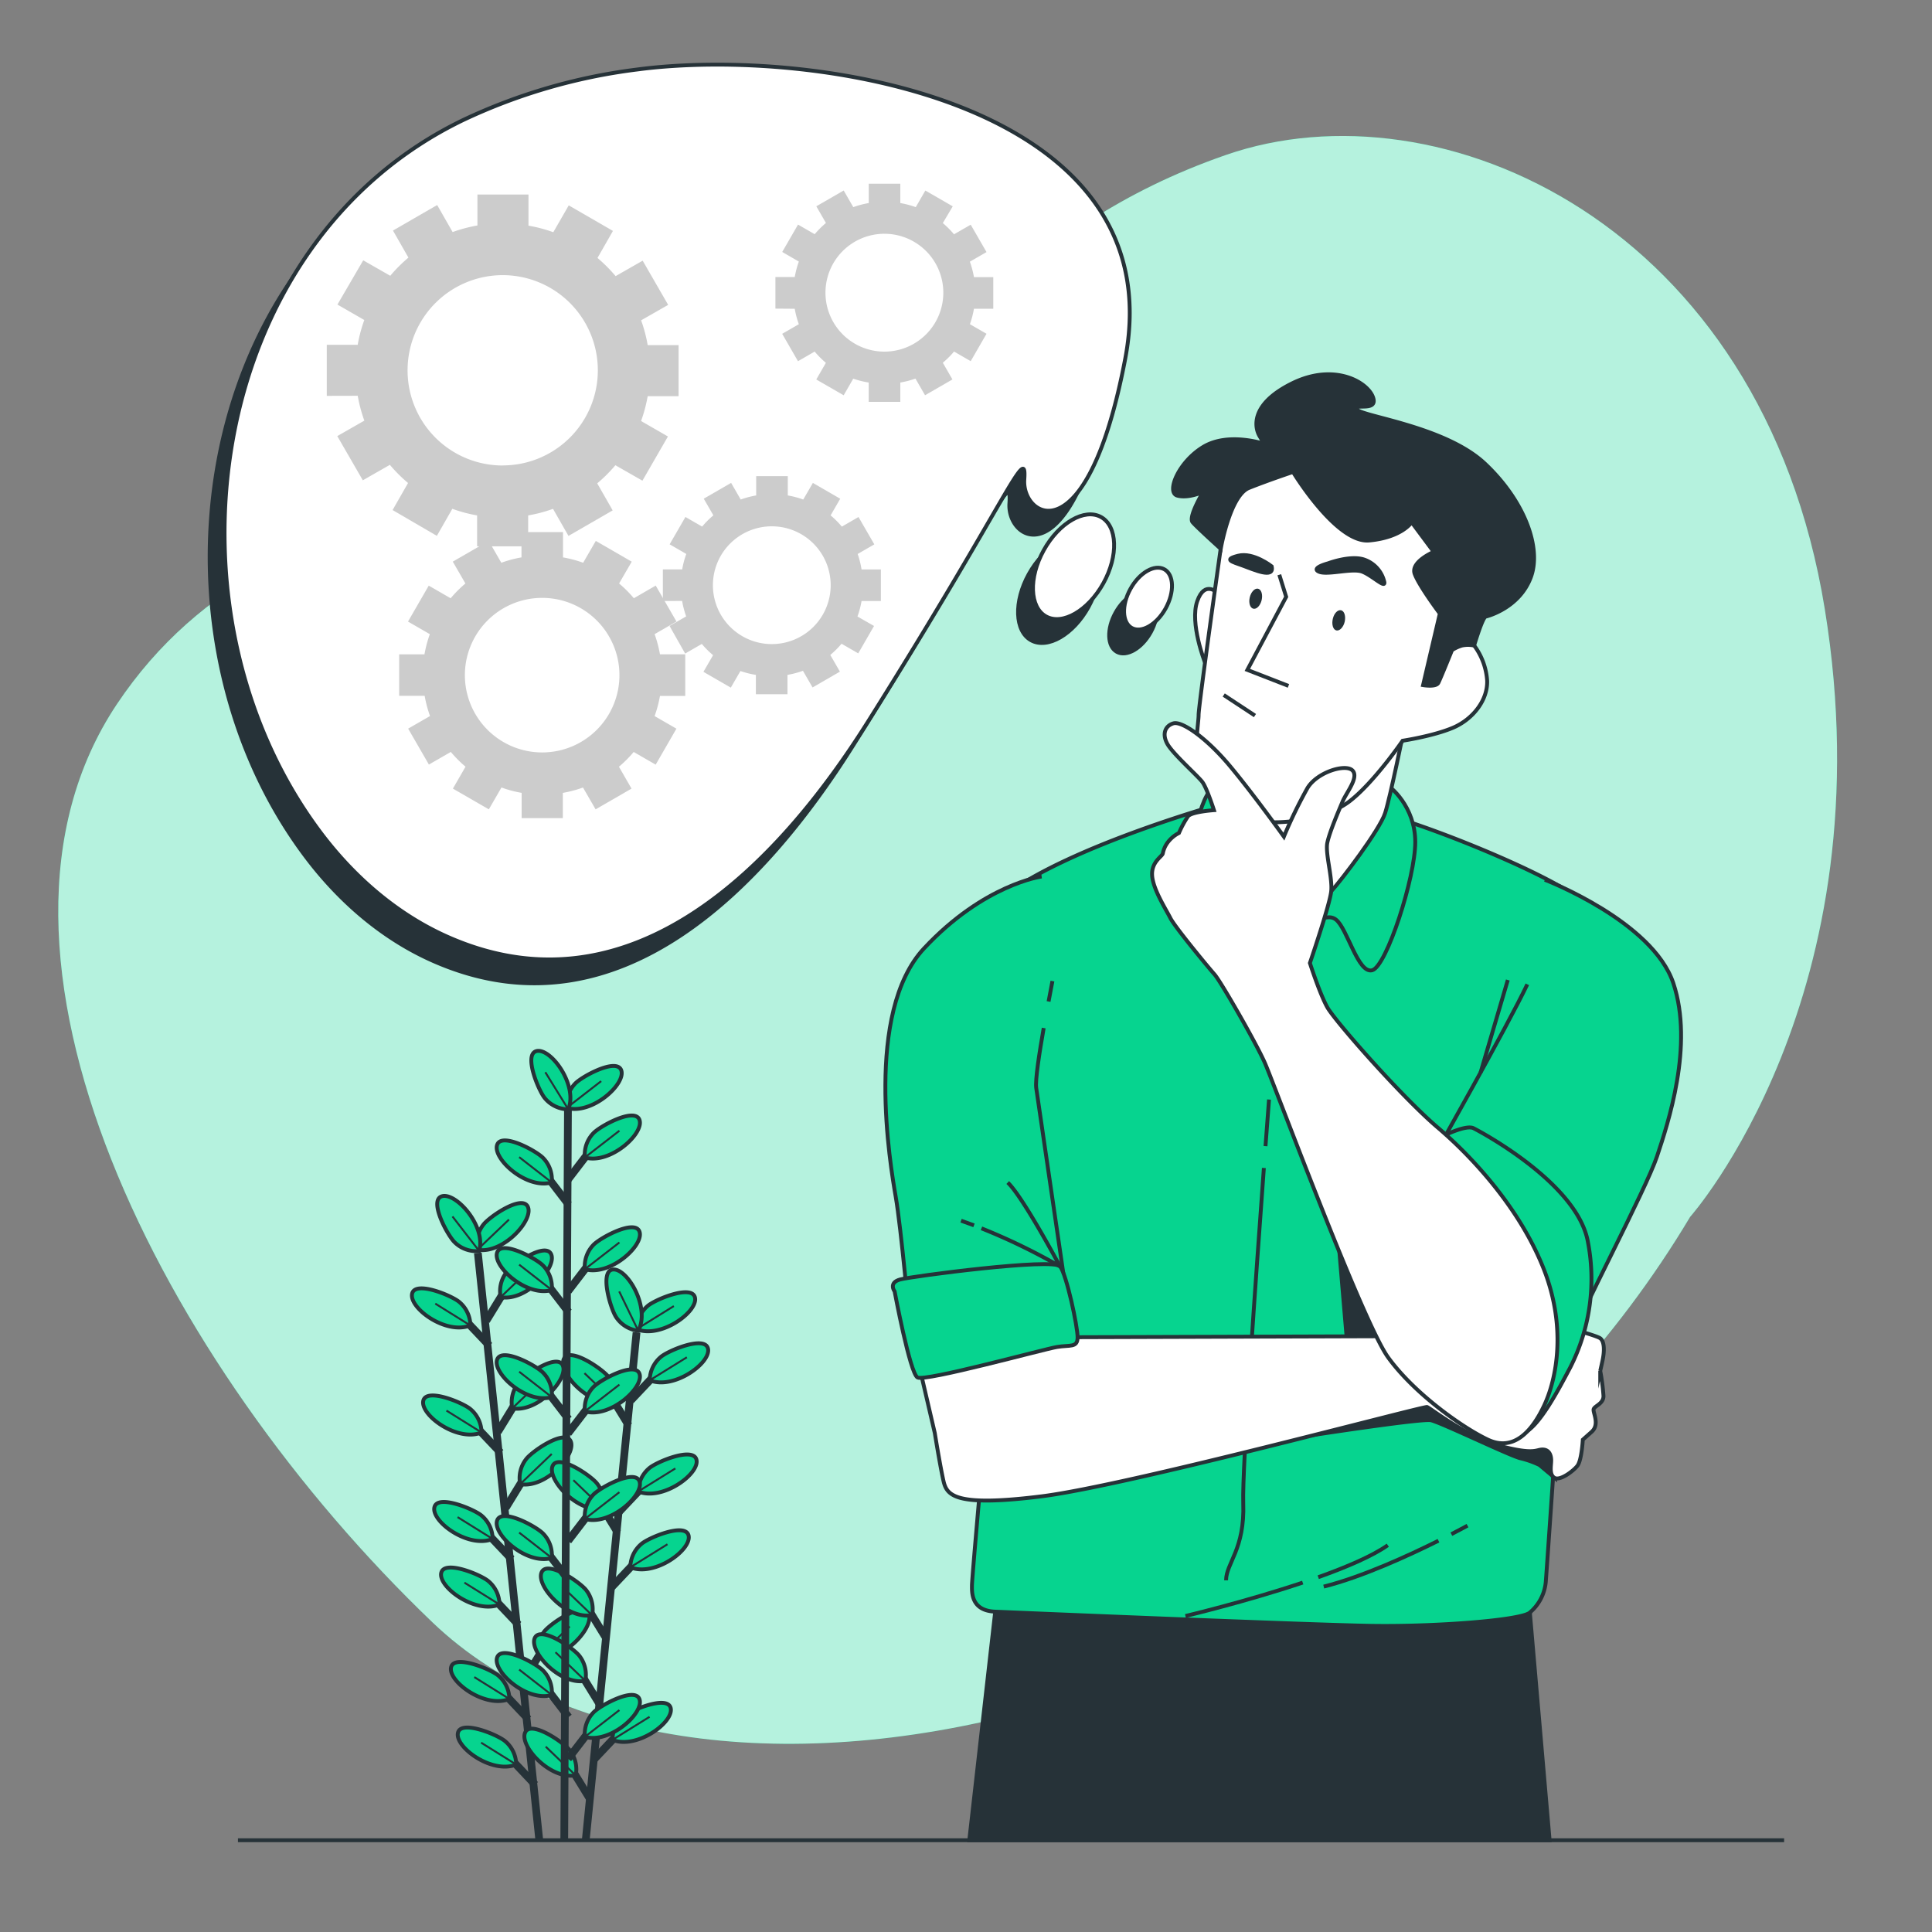 <svg xmlns="http://www.w3.org/2000/svg" viewBox="0 0 500 500"><rect x="0" y="0" width="500" height="500" fill="#808080" stroke="none"/><g id="freepik--background-simple--inject-11"><path d="M437.4,314.93s51.09-57.42,34.85-157.33-99.67-136.72-155-117.49-67.81,52.7-113,71.84-131.06,6-174,70.29,11.88,170.82,81.67,237.62S359.8,444.84,437.4,314.93Z" style="fill:#06D48F"></path><path d="M437.4,314.93s51.09-57.42,34.85-157.33-99.67-136.72-155-117.49-67.81,52.7-113,71.84-131.06,6-174,70.29,11.88,170.82,81.67,237.62S359.8,444.84,437.4,314.93Z" style="fill:#fff;opacity:0.7"></path></g><g id="freepik--Line--inject-11"><line x1="61.58" y1="476.25" x2="461.73" y2="476.25" style="fill:none;stroke:#263238;stroke-miterlimit:10"></line></g><g id="freepik--Plant--inject-11"><line x1="123.67" y1="324.26" x2="139.55" y2="476.05" style="fill:none;stroke:#263238;stroke-miterlimit:10;stroke-width:2px"></line><line x1="136.73" y1="444.91" x2="129.67" y2="437.45" style="fill:none;stroke:#263238;stroke-miterlimit:10;stroke-width:2px"></line><path d="M131.82,439.69a8,8,0,0,0-2.81-6c-1.81-1.62-11.35-5.63-12.25-2.27C115.77,435.08,125.53,442.26,131.82,439.69Z" style="fill:#06D48F;stroke:#263238;stroke-miterlimit:10"></path><line x1="131.82" y1="439.69" x2="122.74" y2="434.03" style="fill:none;stroke:#263238;stroke-miterlimit:10;stroke-width:0.5px"></line><line x1="138.5" y1="461.88" x2="131.45" y2="454.42" style="fill:none;stroke:#263238;stroke-miterlimit:10;stroke-width:2px"></line><path d="M133.59,456.66a8,8,0,0,0-2.81-6c-1.81-1.62-11.35-5.63-12.25-2.27C117.54,452.05,127.3,459.22,133.59,456.66Z" style="fill:#06D48F;stroke:#263238;stroke-miterlimit:10"></path><line x1="133.59" y1="456.66" x2="124.51" y2="451" style="fill:none;stroke:#263238;stroke-miterlimit:10;stroke-width:0.5px"></line><line x1="132.41" y1="403.5" x2="125.35" y2="396.05" style="fill:none;stroke:#263238;stroke-miterlimit:10;stroke-width:2px"></line><path d="M127.5,398.28a8,8,0,0,0-2.81-6c-1.81-1.61-11.35-5.63-12.25-2.27C111.45,393.68,121.21,400.85,127.5,398.28Z" style="fill:#06D48F;stroke:#263238;stroke-miterlimit:10"></path><line x1="127.5" y1="398.28" x2="118.42" y2="392.63" style="fill:none;stroke:#263238;stroke-miterlimit:10;stroke-width:0.5px"></line><line x1="134.18" y1="420.47" x2="127.12" y2="413.02" style="fill:none;stroke:#263238;stroke-miterlimit:10;stroke-width:2px"></line><path d="M129.27,415.25a8,8,0,0,0-2.81-6c-1.81-1.62-11.35-5.63-12.25-2.27C113.22,410.64,123,417.82,129.27,415.25Z" style="fill:#06D48F;stroke:#263238;stroke-miterlimit:10"></path><line x1="129.27" y1="415.25" x2="120.19" y2="409.59" style="fill:none;stroke:#263238;stroke-miterlimit:10;stroke-width:0.5px"></line><line x1="129.54" y1="375.94" x2="122.48" y2="368.48" style="fill:none;stroke:#263238;stroke-miterlimit:10;stroke-width:2px"></line><path d="M124.62,370.72a8,8,0,0,0-2.81-6c-1.81-1.62-11.35-5.63-12.25-2.27C108.58,366.11,118.34,373.29,124.62,370.72Z" style="fill:#06D48F;stroke:#263238;stroke-miterlimit:10"></path><line x1="124.62" y1="370.72" x2="115.54" y2="365.06" style="fill:none;stroke:#263238;stroke-miterlimit:10;stroke-width:0.5px"></line><line x1="126.65" y1="348.26" x2="119.59" y2="340.8" style="fill:none;stroke:#263238;stroke-miterlimit:10;stroke-width:2px"></line><path d="M121.73,343a8,8,0,0,0-2.81-6c-1.81-1.62-11.34-5.63-12.25-2.27C105.69,338.43,115.45,345.6,121.73,343Z" style="fill:#06D48F;stroke:#263238;stroke-miterlimit:10"></path><line x1="121.73" y1="343.03" x2="112.65" y2="337.38" style="fill:none;stroke:#263238;stroke-miterlimit:10;stroke-width:0.5px"></line><line x1="135.55" y1="434.87" x2="140.91" y2="426.12" style="fill:none;stroke:#263238;stroke-miterlimit:10;stroke-width:2px"></line><path d="M139.28,428.75a8,8,0,0,1,1.51-6.44c1.44-2,9.94-7.85,11.52-4.75C154,420.93,146,430,139.28,428.75Z" style="fill:#06D48F;stroke:#263238;stroke-miterlimit:10"></path><line x1="139.28" y1="428.75" x2="147.45" y2="420.93" style="fill:none;stroke:#263238;stroke-miterlimit:10;stroke-width:0.5px"></line><line x1="130.89" y1="390.22" x2="136.25" y2="381.47" style="fill:none;stroke:#263238;stroke-miterlimit:10;stroke-width:2px"></line><path d="M134.62,384.09a8,8,0,0,1,1.51-6.43c1.44-2,9.94-7.86,11.52-4.76C149.37,376.27,141.3,385.31,134.62,384.09Z" style="fill:#06D48F;stroke:#263238;stroke-miterlimit:10"></path><line x1="134.62" y1="384.09" x2="142.79" y2="376.28" style="fill:none;stroke:#263238;stroke-miterlimit:10;stroke-width:0.5px"></line><line x1="128.84" y1="370.59" x2="134.21" y2="361.84" style="fill:none;stroke:#263238;stroke-miterlimit:10;stroke-width:2px"></line><path d="M132.57,364.47a8,8,0,0,1,1.51-6.44c1.44-1.95,9.94-7.85,11.52-4.75C147.32,356.65,139.25,365.69,132.57,364.47Z" style="fill:#06D48F;stroke:#263238;stroke-miterlimit:10"></path><line x1="132.57" y1="364.47" x2="140.74" y2="356.66" style="fill:none;stroke:#263238;stroke-miterlimit:10;stroke-width:0.5px"></line><line x1="125.84" y1="341.83" x2="131.2" y2="333.08" style="fill:none;stroke:#263238;stroke-miterlimit:10;stroke-width:2px"></line><path d="M129.57,335.7a8,8,0,0,1,1.51-6.44c1.44-1.95,9.94-7.85,11.52-4.75C144.32,327.88,136.25,336.92,129.57,335.7Z" style="fill:#06D48F;stroke:#263238;stroke-miterlimit:10"></path><line x1="129.57" y1="335.7" x2="137.74" y2="327.89" style="fill:none;stroke:#263238;stroke-miterlimit:10;stroke-width:0.5px"></line><path d="M123.54,323.43a8,8,0,0,1,1.51-6.43c1.44-2,9.94-7.86,11.52-4.76C138.29,315.61,130.22,324.65,123.54,323.43Z" style="fill:#06D48F;stroke:#263238;stroke-miterlimit:10"></path><line x1="123.54" y1="323.43" x2="131.72" y2="315.62" style="fill:none;stroke:#263238;stroke-miterlimit:10;stroke-width:0.5px"></line><path d="M124,323.77a8,8,0,0,1-6.25-2.18c-1.8-1.63-6.77-10.71-3.52-11.95C117.78,308.28,125.92,317.26,124,323.77Z" style="fill:#06D48F;stroke:#263238;stroke-miterlimit:10"></path><line x1="124.02" y1="323.77" x2="117.1" y2="314.82" style="fill:none;stroke:#263238;stroke-miterlimit:10;stroke-width:0.5px"></line><line x1="164.74" y1="344.81" x2="151.61" y2="476.05" style="fill:none;stroke:#263238;stroke-miterlimit:10;stroke-width:2px"></line><line x1="152.68" y1="465.56" x2="147.31" y2="456.81" style="fill:none;stroke:#263238;stroke-miterlimit:10;stroke-width:2px"></line><path d="M149,459.44a8,8,0,0,0-1.52-6.44c-1.44-1.95-9.94-7.84-11.52-4.74C134.19,451.63,142.27,460.66,149,459.44Z" style="fill:#06D48F;stroke:#263238;stroke-miterlimit:10"></path><line x1="148.95" y1="459.44" x2="141.23" y2="452.03" style="fill:none;stroke:#263238;stroke-miterlimit:10;stroke-width:0.5px"></line><line x1="156.98" y1="424.15" x2="151.61" y2="415.4" style="fill:none;stroke:#263238;stroke-miterlimit:10;stroke-width:2px"></line><path d="M153.24,418a8,8,0,0,0-1.51-6.44c-1.44-1.95-9.95-7.84-11.52-4.74C138.49,410.22,146.56,419.25,153.24,418Z" style="fill:#06D48F;stroke:#263238;stroke-miterlimit:10"></path><line x1="153.24" y1="418.03" x2="145.53" y2="410.63" style="fill:none;stroke:#263238;stroke-miterlimit:10;stroke-width:0.5px"></line><line x1="155.22" y1="441.12" x2="149.84" y2="432.37" style="fill:none;stroke:#263238;stroke-miterlimit:10;stroke-width:2px"></line><path d="M151.48,435a8,8,0,0,0-1.51-6.44c-1.44-1.95-9.95-7.84-11.53-4.74C136.73,427.19,144.8,436.22,151.48,435Z" style="fill:#06D48F;stroke:#263238;stroke-miterlimit:10"></path><line x1="151.48" y1="435" x2="143.76" y2="427.6" style="fill:none;stroke:#263238;stroke-miterlimit:10;stroke-width:0.5px"></line><line x1="159.84" y1="396.59" x2="154.47" y2="387.84" style="fill:none;stroke:#263238;stroke-miterlimit:10;stroke-width:2px"></line><path d="M156.1,390.47a8,8,0,0,0-1.51-6.44c-1.44-2-10-7.85-11.52-4.75C141.35,382.65,149.42,391.68,156.1,390.47Z" style="fill:#06D48F;stroke:#263238;stroke-miterlimit:10"></path><line x1="156.1" y1="390.47" x2="148.39" y2="383.06" style="fill:none;stroke:#263238;stroke-miterlimit:10;stroke-width:0.5px"></line><line x1="162.71" y1="368.9" x2="157.34" y2="360.15" style="fill:none;stroke:#263238;stroke-miterlimit:10;stroke-width:2px"></line><path d="M159,362.78a8,8,0,0,0-1.52-6.44c-1.44-1.95-9.94-7.84-11.52-4.74C144.22,355,152.3,364,159,362.78Z" style="fill:#06D48F;stroke:#263238;stroke-miterlimit:10"></path><line x1="158.98" y1="362.78" x2="151.26" y2="355.38" style="fill:none;stroke:#263238;stroke-miterlimit:10;stroke-width:0.5px"></line><line x1="153.59" y1="455.49" x2="160.64" y2="448.03" style="fill:none;stroke:#263238;stroke-miterlimit:10;stroke-width:2px"></line><path d="M158.5,450.27a8,8,0,0,1,2.8-6c1.81-1.62,11.35-5.64,12.26-2.28C174.54,445.65,164.79,452.83,158.5,450.27Z" style="fill:#06D48F;stroke:#263238;stroke-miterlimit:10"></path><line x1="158.5" y1="450.27" x2="168.11" y2="444.31" style="fill:none;stroke:#263238;stroke-miterlimit:10;stroke-width:0.5px"></line><line x1="158.22" y1="410.84" x2="165.28" y2="403.38" style="fill:none;stroke:#263238;stroke-miterlimit:10;stroke-width:2px"></line><path d="M163.13,405.61a8,8,0,0,1,2.81-6c1.81-1.62,11.34-5.63,12.25-2.28C179.18,401,169.42,408.18,163.13,405.61Z" style="fill:#06D48F;stroke:#263238;stroke-miterlimit:10"></path><line x1="163.13" y1="405.61" x2="172.74" y2="399.65" style="fill:none;stroke:#263238;stroke-miterlimit:10;stroke-width:0.5px"></line><line x1="160.26" y1="391.21" x2="167.31" y2="383.75" style="fill:none;stroke:#263238;stroke-miterlimit:10;stroke-width:2px"></line><path d="M165.17,386a8,8,0,0,1,2.8-6c1.81-1.62,11.35-5.64,12.26-2.28C181.21,381.37,171.46,388.55,165.17,386Z" style="fill:#06D48F;stroke:#263238;stroke-miterlimit:10"></path><line x1="165.17" y1="385.99" x2="174.78" y2="380.03" style="fill:none;stroke:#263238;stroke-miterlimit:10;stroke-width:0.5px"></line><line x1="163.24" y1="362.44" x2="170.3" y2="354.98" style="fill:none;stroke:#263238;stroke-miterlimit:10;stroke-width:2px"></line><path d="M168.15,357.22a8,8,0,0,1,2.81-6c1.81-1.62,11.34-5.64,12.25-2.28C184.2,352.6,174.44,359.78,168.15,357.22Z" style="fill:#06D48F;stroke:#263238;stroke-miterlimit:10"></path><line x1="168.15" y1="357.22" x2="177.76" y2="351.26" style="fill:none;stroke:#263238;stroke-miterlimit:10;stroke-width:0.5px"></line><path d="M164.78,344a8,8,0,0,1,2.81-6c1.81-1.62,11.34-5.63,12.25-2.27C180.83,339.36,171.07,346.54,164.78,344Z" style="fill:#06D48F;stroke:#263238;stroke-miterlimit:10"></path><line x1="164.78" y1="343.97" x2="174.39" y2="338.01" style="fill:none;stroke:#263238;stroke-miterlimit:10;stroke-width:0.5px"></line><path d="M165.18,344.4a8,8,0,0,1-5.66-3.42c-1.43-2-4.42-11.87-1-12.42C162.27,328,168.39,338.42,165.18,344.4Z" style="fill:#06D48F;stroke:#263238;stroke-miterlimit:10"></path><line x1="165.18" y1="344.4" x2="160.25" y2="334.22" style="fill:none;stroke:#263238;stroke-miterlimit:10;stroke-width:0.5px"></line><line x1="147" y1="284.05" x2="146.03" y2="476.28" style="fill:none;stroke:#263238;stroke-miterlimit:10;stroke-width:2px"></line><line x1="147.15" y1="444.37" x2="140.9" y2="436.22" style="fill:none;stroke:#263238;stroke-miterlimit:10;stroke-width:2px"></line><path d="M142.8,438.66a8,8,0,0,0-2.17-6.24c-1.63-1.8-10.7-6.78-11.95-3.54C127.32,432.42,136.28,440.56,142.8,438.66Z" style="fill:#06D48F;stroke:#263238;stroke-miterlimit:10"></path><line x1="142.8" y1="438.66" x2="134.36" y2="432.09" style="fill:none;stroke:#263238;stroke-miterlimit:10;stroke-width:0.5px"></line><line x1="147.15" y1="408.91" x2="140.9" y2="400.76" style="fill:none;stroke:#263238;stroke-miterlimit:10;stroke-width:2px"></line><path d="M142.8,403.2a8,8,0,0,0-2.17-6.24c-1.63-1.8-10.7-6.78-11.95-3.53C127.32,397,136.28,405.1,142.8,403.2Z" style="fill:#06D48F;stroke:#263238;stroke-miterlimit:10"></path><line x1="142.8" y1="403.2" x2="134.36" y2="396.63" style="fill:none;stroke:#263238;stroke-miterlimit:10;stroke-width:0.5px"></line><line x1="147.15" y1="367.28" x2="140.9" y2="359.13" style="fill:none;stroke:#263238;stroke-miterlimit:10;stroke-width:2px"></line><path d="M142.8,361.57a8,8,0,0,0-2.17-6.24c-1.63-1.8-10.7-6.78-11.95-3.53C127.32,355.33,136.28,363.47,142.8,361.57Z" style="fill:#06D48F;stroke:#263238;stroke-miterlimit:10"></path><line x1="142.8" y1="361.57" x2="134.36" y2="355" style="fill:none;stroke:#263238;stroke-miterlimit:10;stroke-width:0.5px"></line><line x1="147.15" y1="339.56" x2="140.9" y2="331.42" style="fill:none;stroke:#263238;stroke-miterlimit:10;stroke-width:2px"></line><path d="M142.8,333.86a8,8,0,0,0-2.17-6.25c-1.63-1.79-10.7-6.77-11.95-3.53C127.32,327.61,136.28,335.76,142.8,333.86Z" style="fill:#06D48F;stroke:#263238;stroke-miterlimit:10"></path><line x1="142.8" y1="333.86" x2="134.36" y2="327.29" style="fill:none;stroke:#263238;stroke-miterlimit:10;stroke-width:0.5px"></line><line x1="147.15" y1="311.73" x2="140.9" y2="303.58" style="fill:none;stroke:#263238;stroke-miterlimit:10;stroke-width:2px"></line><path d="M142.8,306a8,8,0,0,0-2.17-6.25c-1.63-1.8-10.7-6.78-11.95-3.53C127.32,299.78,136.28,307.93,142.8,306Z" style="fill:#06D48F;stroke:#263238;stroke-miterlimit:10"></path><line x1="142.8" y1="306.03" x2="134.36" y2="299.46" style="fill:none;stroke:#263238;stroke-miterlimit:10;stroke-width:0.5px"></line><line x1="147.01" y1="455.19" x2="153.26" y2="447.05" style="fill:none;stroke:#263238;stroke-miterlimit:10;stroke-width:2px"></line><path d="M151.36,449.49a8,8,0,0,1,2.17-6.25c1.63-1.79,10.7-6.77,11.95-3.53C166.84,443.24,157.87,451.39,151.36,449.49Z" style="fill:#06D48F;stroke:#263238;stroke-miterlimit:10"></path><line x1="151.36" y1="449.49" x2="160.3" y2="442.57" style="fill:none;stroke:#263238;stroke-miterlimit:10;stroke-width:0.5px"></line><line x1="147.01" y1="398.8" x2="153.26" y2="390.65" style="fill:none;stroke:#263238;stroke-miterlimit:10;stroke-width:2px"></line><path d="M151.36,393.1a8,8,0,0,1,2.17-6.25c1.63-1.8,10.7-6.78,11.95-3.53C166.84,386.85,157.87,395,151.36,393.1Z" style="fill:#06D48F;stroke:#263238;stroke-miterlimit:10"></path><line x1="151.36" y1="393.1" x2="160.3" y2="386.17" style="fill:none;stroke:#263238;stroke-miterlimit:10;stroke-width:0.5px"></line><line x1="147.01" y1="370.96" x2="153.26" y2="362.82" style="fill:none;stroke:#263238;stroke-miterlimit:10;stroke-width:2px"></line><path d="M151.36,365.26a8,8,0,0,1,2.17-6.25c1.63-1.79,10.7-6.77,11.95-3.53C166.84,359,157.87,367.16,151.36,365.26Z" style="fill:#06D48F;stroke:#263238;stroke-miterlimit:10"></path><line x1="151.36" y1="365.26" x2="160.3" y2="358.34" style="fill:none;stroke:#263238;stroke-miterlimit:10;stroke-width:0.5px"></line><line x1="147.01" y1="334.17" x2="153.26" y2="326.03" style="fill:none;stroke:#263238;stroke-miterlimit:10;stroke-width:2px"></line><path d="M151.36,328.47a8,8,0,0,1,2.17-6.25c1.63-1.79,10.7-6.77,11.95-3.53C166.84,322.22,157.87,330.37,151.36,328.47Z" style="fill:#06D48F;stroke:#263238;stroke-miterlimit:10"></path><line x1="151.36" y1="328.47" x2="160.3" y2="321.55" style="fill:none;stroke:#263238;stroke-miterlimit:10;stroke-width:0.5px"></line><line x1="147.01" y1="305.25" x2="153.26" y2="297.1" style="fill:none;stroke:#263238;stroke-miterlimit:10;stroke-width:2px"></line><path d="M151.36,299.55a8,8,0,0,1,2.17-6.25c1.63-1.8,10.7-6.78,11.95-3.53C166.84,293.3,157.87,301.45,151.36,299.55Z" style="fill:#06D48F;stroke:#263238;stroke-miterlimit:10"></path><line x1="151.36" y1="299.55" x2="160.3" y2="292.63" style="fill:none;stroke:#263238;stroke-miterlimit:10;stroke-width:0.5px"></line><path d="M146.64,286.72a8,8,0,0,1,2.17-6.25c1.63-1.8,10.7-6.77,11.95-3.53C162.12,280.47,153.15,288.62,146.64,286.72Z" style="fill:#06D48F;stroke:#263238;stroke-miterlimit:10"></path><line x1="146.64" y1="286.72" x2="155.58" y2="279.8" style="fill:none;stroke:#263238;stroke-miterlimit:10;stroke-width:0.5px"></line><path d="M147.07,287.1a8,8,0,0,1-6-2.81c-1.62-1.82-5.62-11.36-2.26-12.26C142.48,271.05,149.65,280.82,147.07,287.1Z" style="fill:#06D48F;stroke:#263238;stroke-miterlimit:10"></path><line x1="147.07" y1="287.1" x2="141.13" y2="277.49" style="fill:none;stroke:#263238;stroke-miterlimit:10;stroke-width:0.5px"></line></g><g id="freepik--Character--inject-11"><polygon points="401.04 476.25 395.26 409.62 258.41 409.62 250.85 476.25 401.04 476.25" style="fill:#263238;stroke:#263238;stroke-miterlimit:10"></polygon><path d="M317.22,207.67s-40,11-57.5,24.24-29.6,26.78-26.78,52.43,21.14,95.83,21.14,95.83-2.54,28.47-2.54,30.16-.28,6.48,5.92,6.76,80.61,3.39,97.24,3.67,38.62-1.41,41.15-3.38a11.76,11.76,0,0,0,4.23-8.46c.28-3.38,3.1-44.82,3.1-44.82l.28-18.6s18.33-60.88,19.45-80.61-6.2-26.21-14.37-32.41-33.61-16.7-47.35-20.86S317.22,207.67,317.22,207.67Z" style="fill:#06D48F;stroke:#263238;stroke-miterlimit:10"></path><path d="M327.09,302.27c-2,27.45-5.66,78-5.34,86.71.45,12-4.44,15.55-4.44,20" style="fill:none;stroke:#263238;stroke-miterlimit:10"></path><path d="M328.42,284.56s-.36,4.67-.91,12.06" style="fill:none;stroke:#263238;stroke-miterlimit:10"></path><polygon points="346.28 319.82 348.84 350.02 363.17 349 346.28 319.82" style="fill:#263238;stroke:#263238;stroke-miterlimit:10"></polygon><path d="M332.7,372.48s35-5.5,37.63-4.92,20.55,9.26,23.16,9.84a24.34,24.34,0,0,1,4.92,1.74l3.93,3.29L401,372.48s-5.21-6.37-16.79-11-17.37-2-20-1.15S332.7,372.48,332.7,372.48Z" style="fill:#263238;stroke:#263238;stroke-miterlimit:10"></path><path d="M278.88,346.07l91-.29s29.32-2.81,30.44-3.1,12.69,2.82,13.82,3.67,1.12,3.38.56,5.92l-.56,2.53a53.38,53.38,0,0,1,.84,6.49c0,2-2.25,2.53-2.54,3.38s1.7,3.94-.56,5.92l-2.25,2s-.29,5.36-1.41,6.77-4.51,3.94-5.92,3.1-.85-3.1-.85-4.51-.56-2.82-2.25-2.82-2,1.41-10.71-.85-18.32-9.86-19.17-10.15-77.23,20.3-99.78,23.12-24.52-.28-25.37-4-2.25-12.4-2.25-12.4l-4-17.19Z" style="fill:#fff;stroke:#263238;stroke-miterlimit:10"></path><path d="M338.05,240.71s4.71-5,7.68-2.73,5.69,14.11,9.4,13.12,11.14-24,11.14-33.16-6.44-14.6-7.92-15.1-39.35-1-43.81.75-6.18,17.32-7.91,26.72,2.22,11.63,4.7,10.4,12.12-5.2,14.35-5.2S338.05,240.71,338.05,240.71Z" style="fill:#06D48F;stroke:#263238;stroke-miterlimit:10"></path><path d="M363.4,188.54s-3.55,17.54-4.93,21.87-11.43,17.54-14,20.3-10.05,16.35-12,16.75S325,229.33,325,229.33s-7.1-12.22-8.48-15.37S313,201.55,313,201.55s11.62,10,24,7.88,18.71-14.58,18.71-14.58Z" style="fill:#fff;stroke:#263238;stroke-miterlimit:10"></path><path d="M315.29,153.6s-3.47-3.72-5.45,2,2,15.83,2,15.83Z" style="fill:#fff;stroke:#263238;stroke-miterlimit:10"></path><path d="M315.91,142s-5.71,40.59-5.71,43-1.58,10.24.79,15.37,9.45,11.42,15.17,12.21,16.94-.39,23.25-5.32S363,191.7,363,191.7s7.89-1.19,13-3.35,9.06-7.1,8.87-12.22a17.18,17.18,0,0,0-3.35-9.06l-3-5.52,7.88-14.78s-4.53-8.47-19.11-16.55-27.59-10.64-33.69-10.64-13.8,2.56-16,7.49S315.91,142,315.91,142Z" style="fill:#fff;stroke:#263238;stroke-miterlimit:10"></path><path d="M334.63,122.14s11.23,18.52,19.71,17.74,11-4.73,11-4.73l5.71,7.68s-6.1,2.56-4.92,5.72,6.5,10.24,6.5,10.24l-4.34,18.52s3.35.59,3.95-.59,3.54-8.47,3.54-8.47a10.22,10.22,0,0,1,2.56-1.18,7.52,7.52,0,0,1,3.16,0s2.16-7.29,3-7.49,8.67-2.37,11.63-10.05-1.58-19.9-11.83-29.55-31.92-12.22-33.1-14,5.52.78,4.14-3.16-10.05-9.06-21.08-3.54-9.46,11.62-8.28,13.59l1.18,2s-9.26-3.15-15.76.79-9.65,11.82-6.7,12.61,6.7-1,6.7-1-3.94,6.5-2.76,7.88,7.29,6.89,7.29,6.89,2.37-13.79,7.29-15.76S334.63,122.14,334.63,122.14Z" style="fill:#263238;stroke:#263238;stroke-miterlimit:10"></path><polyline points="331.08 148.74 332.86 154.46 322.81 173.37 333.45 177.51" style="fill:none;stroke:#263238;stroke-miterlimit:10"></polyline><path d="M329.11,146.57s-4.72-3.74-8.67-2.75-1.57,1.57,1.19,2.56S329.9,149.92,329.11,146.57Z" style="fill:#263238;stroke:#263238;stroke-miterlimit:10"></path><path d="M343.7,145.79s-4.54,1.18-2.37,2.16,8.67-1,11.23,0,5.91,4.34,5.72,2.76A8,8,0,0,0,353,144.8C349.41,143.62,343.7,145.79,343.7,145.79Z" style="fill:#263238;stroke:#263238;stroke-miterlimit:10"></path><path d="M326.51,155.32c-.35,1.43-1.31,2.42-2.16,2.21s-1.25-1.52-.91-2.95,1.32-2.42,2.16-2.22S326.85,153.89,326.51,155.32Z" style="fill:#263238"></path><path d="M348,160.94c-.35,1.42-1.32,2.41-2.16,2.21s-1.25-1.53-.91-3,1.31-2.42,2.16-2.21S348.33,159.51,348,160.94Z" style="fill:#263238"></path><line x1="316.7" y1="179.87" x2="324.78" y2="185.19" style="fill:none;stroke:#263238;stroke-miterlimit:10"></line><path d="M399.8,227.68s27.9,10.72,33.26,26.78-1.41,36.36-4.23,44.82-20.29,41.43-23.11,49.32-7.05,17.48-7.05,17.48S394.73,342.4,384,327.75s-13.25-27.91-13.25-27.91,19.45-34.39,24.52-45.1" style="fill:#06D48F;stroke:#263238;stroke-miterlimit:10"></path><path d="M373.73,293.88s5.71-2.85,7.61-1.9,26.33,14,29.5,28.87a50.55,50.55,0,0,1-4.44,33c-2.86,5.4-8.25,15.86-12.37,17.13s-7.62-32.67-16.18-50.43S373.73,293.88,373.73,293.88Z" style="fill:#06D48F;stroke:#263238;stroke-miterlimit:10"></path><path d="M383.17,277.57s5.07-17.19,7.05-23.95" style="fill:none;stroke:#263238;stroke-miterlimit:10"></path><path d="M332.27,216.52s-7.88-11-14-18.32-12.42-11.63-14.58-11-3,2.76-1.58,5.32,7.88,8.28,9.06,9.86,3,7.29,3,7.29-5.71.39-6.7,1.57a26.41,26.41,0,0,0-2.36,4.34,8.37,8.37,0,0,0-3,2.56,7,7,0,0,0-1.18,2.76c-.2.79-3,2.17-2.76,5.71s3.55,8.67,4.73,11,9.85,12.8,11.43,14.58,10.64,17.53,13,22.85,25.22,67,31.92,76.26,19.11,18.12,25.81,21.28,11.43-2.17,14.58-8.87,5.91-20.1-.19-35.47-18.13-28.57-27.39-36.45-26.6-27.58-28.57-31.13S339,249.23,339,249.23s5.12-15,5.51-18.52-1.57-9.85-1-12.61,2.95-8.28,3.94-10.64,4.33-6.31,2.56-8.08-9.06.39-11.62,4.53A120.38,120.38,0,0,0,332.27,216.52Z" style="fill:#fff;stroke:#263238;stroke-miterlimit:10"></path><path d="M271.37,259.19c.59-3.13,1-5.29,1-5.29" style="fill:#06D48F;stroke:#263238;stroke-miterlimit:10"></path><path d="M269.58,226.84s-14.94,2-30.44,18.6-8.74,56.09-7.33,64.27S235.48,343,235.48,343l39.74-13.25s-6.48-44.25-7.05-48.2c-.28-2,.8-9,1.94-15.5" style="fill:#06D48F;stroke:#263238;stroke-miterlimit:10"></path><path d="M231.53,334.23s3.95,21.14,5.92,22.26,32.69-7.32,36.08-7.89,5.35.28,5.35-2.53-2.82-16.07-4.51-18.32-38.33,2.53-41.43,3.38S231.53,334.23,231.53,334.23Z" style="fill:#06D48F;stroke:#263238;stroke-miterlimit:10"></path><path d="M254,317.89a159.92,159.92,0,0,1,20.33,9.86s-9.58-18-13.53-21.71" style="fill:none;stroke:#263238;stroke-miterlimit:10"></path><path d="M248.72,315.91c1.13.39,2.25.8,3.35,1.21" style="fill:none;stroke:#263238;stroke-miterlimit:10"></path><path d="M341.16,408.18c7.29-2.6,14-5.46,18-8.28" style="fill:none;stroke:#263238;stroke-miterlimit:10"></path><path d="M306.79,418.22s15.57-3.69,30.35-8.65" style="fill:none;stroke:#263238;stroke-miterlimit:10"></path><path d="M372.28,398.73c-7.66,3.82-19.79,9.4-29.7,11.88" style="fill:none;stroke:#263238;stroke-miterlimit:10"></path><path d="M379.79,394.83s-1.57.87-4.18,2.21" style="fill:none;stroke:#263238;stroke-miterlimit:10"></path></g><g id="freepik--speech-bubble--inject-11"><path d="M116.12,37.14C49.05,69.45,36.33,164.31,78.87,221.33c8.89,11.92,20.51,22,34.28,27.81,47,19.93,84.67-19.7,107.58-56.12,36.58-58.13,41.15-72.5,40.5-62.71S277.56,150.56,287.36,99c12.53-66-79.83-81-126.58-74.76A148.06,148.06,0,0,0,116.12,37.14Z" style="fill:#263238;stroke:#263238;stroke-miterlimit:10"></path><ellipse cx="273.97" cy="152.85" rx="14.7" ry="8.82" transform="translate(7.52 318.46) rotate(-61.02)" style="fill:#263238;stroke:#263238;stroke-miterlimit:10"></ellipse><path d="M288.69,158.58c-2.32,4.19-2.16,8.73.35,10.12s6.45-.88,8.77-5.07,2.17-8.73-.35-10.12S291,154.38,288.69,158.58Z" style="fill:#263238;stroke:#263238;stroke-miterlimit:10"></path><path d="M120,31C52.91,63.27,40.19,158.13,82.73,215.15c8.89,11.92,20.52,22,34.28,27.81,47,19.93,84.67-19.7,107.58-56.12,36.58-58.13,41.16-72.5,40.5-62.71s16.33,20.25,26.13-31.35c12.53-66-79.83-81-126.58-74.76A148.06,148.06,0,0,0,120,31Z" style="fill:#fff;stroke:#263238;stroke-miterlimit:10"></path><path d="M270.12,142.4c-3.94,7.1-3.67,14.77.59,17.13s10.9-1.49,14.84-8.59,3.66-14.77-.6-17.13S274.05,135.3,270.12,142.4Z" style="fill:#fff;stroke:#263238;stroke-miterlimit:10"></path><path d="M292.56,152.4c-2.33,4.2-2.17,8.73.35,10.12s6.44-.87,8.76-5.07,2.17-8.73-.35-10.12S294.88,148.2,292.56,152.4Z" style="fill:#fff;stroke:#263238;stroke-miterlimit:10"></path></g><g id="freepik--Gears--inject-11"><path d="M84.57,102.45V89.24h8a38.14,38.14,0,0,1,1.71-6.42l-6.95-4L94,67.37l7,4a38.64,38.64,0,0,1,4.7-4.7l-4-7,11.44-6.61,4,7a38.14,38.14,0,0,1,6.42-1.71v-8h13.21v8.05a37.19,37.19,0,0,1,6.42,1.7l4-6.95,11.44,6.61-4,7a38.56,38.56,0,0,1,4.69,4.7l7-4,6.6,11.44-7,4a37.19,37.19,0,0,1,1.7,6.42h8v13.21h-8a38.51,38.51,0,0,1-1.71,6.43l6.95,4-6.6,11.44-7-4a37.86,37.86,0,0,1-4.7,4.69l4,7-11.44,6.6-4-7a37.54,37.54,0,0,1-6.43,1.7v8H123.48v-8a38.14,38.14,0,0,1-6.42-1.71l-4,7L101.6,132l4-7a38.64,38.64,0,0,1-4.7-4.7l-7,4-6.61-11.44,7-4a38.51,38.51,0,0,1-1.71-6.43Zm45.53,18a24.62,24.62,0,1,0-24.62-24.61A24.61,24.61,0,0,0,130.1,120.47Z" style="fill:#ccc"></path><path d="M103.31,180.08V169.35h6.54a31.44,31.44,0,0,1,1.39-5.23l-5.65-3.26,5.37-9.3,5.67,3.27a30.63,30.63,0,0,1,3.82-3.82l-3.27-5.66,9.3-5.37,3.26,5.66a30.63,30.63,0,0,1,5.22-1.39v-6.54H145.7v6.54a31.07,31.07,0,0,1,5.22,1.39l3.27-5.65,9.3,5.37L160.22,151a31.33,31.33,0,0,1,3.82,3.82l5.66-3.27,5.37,9.3-5.66,3.27a31.32,31.32,0,0,1,1.39,5.22h6.54V180.1H170.8a31.07,31.07,0,0,1-1.39,5.22l5.65,3.26-5.37,9.31L164,194.61a31.33,31.33,0,0,1-3.82,3.82l3.26,5.66-9.3,5.37-3.26-5.65a31.32,31.32,0,0,1-5.22,1.39v6.53H135v-6.54a29.27,29.27,0,0,1-5.22-1.39l-3.27,5.66-9.3-5.37,3.27-5.67a31.24,31.24,0,0,1-3.81-3.82L111,197.87l-5.37-9.3,5.66-3.26a31.44,31.44,0,0,1-1.39-5.23Zm37,14.65a20,20,0,1,0-20-20A20,20,0,0,0,140.33,194.73Z" style="fill:#ccc"></path><path d="M171.55,155.54v-8.18h5a23.09,23.09,0,0,1,1.06-4l-4.31-2.49,4.09-7.08,4.32,2.49a23.53,23.53,0,0,1,2.91-2.91l-2.49-4.31,7.08-4.09,2.49,4.31a23.09,23.09,0,0,1,4-1.06v-5h8.18v5a23.66,23.66,0,0,1,4,1.06l2.49-4.3,7.08,4.09-2.49,4.31a23.53,23.53,0,0,1,2.91,2.91l4.31-2.49,4.09,7.08-4.3,2.49a24,24,0,0,1,1,4h5v8.18h-5a23.09,23.09,0,0,1-1.06,4L226.2,162l-4.09,7.09-4.32-2.49a23.45,23.45,0,0,1-2.91,2.9l2.49,4.32-7.08,4.09-2.49-4.31a24,24,0,0,1-4,1.06v5h-8.18v-5a23.64,23.64,0,0,1-4-1l-2.49,4.3-7.08-4.09,2.49-4.31a24.24,24.24,0,0,1-2.91-2.91l-4.31,2.49L173.28,162l4.3-2.48a24,24,0,0,1-1.05-4Zm28.19,11.15a15.24,15.24,0,1,0-15.24-15.24A15.24,15.24,0,0,0,199.74,166.69Z" style="fill:#ccc"></path><path d="M200.68,79.87V71.69h5a24,24,0,0,1,1.06-4l-4.3-2.48,4.09-7.09,4.31,2.49a25,25,0,0,1,2.91-2.91l-2.49-4.31,7.09-4.09,2.48,4.31a23.09,23.09,0,0,1,4-1.06v-5H233v5a24,24,0,0,1,4,1.06l2.48-4.3,7.09,4.09L244,57.73a24.15,24.15,0,0,1,2.9,2.91l4.32-2.49,4.09,7.09L251,67.72a24,24,0,0,1,1.06,4h5v8.18h-5a24,24,0,0,1-1.05,4l4.3,2.48-4.09,7.09-4.31-2.49a24.15,24.15,0,0,1-2.91,2.9l2.49,4.32-7.09,4.09-2.48-4.31A24,24,0,0,1,233,99v5h-8.18V99a24,24,0,0,1-4-1l-2.48,4.3-7.09-4.09,2.49-4.31a25,25,0,0,1-2.91-2.91l-4.31,2.49-4.09-7.09,4.31-2.48a23.09,23.09,0,0,1-1.06-4ZM228.87,91a15.25,15.25,0,1,0-15.24-15.25A15.25,15.25,0,0,0,228.87,91Z" style="fill:#ccc"></path></g></svg>